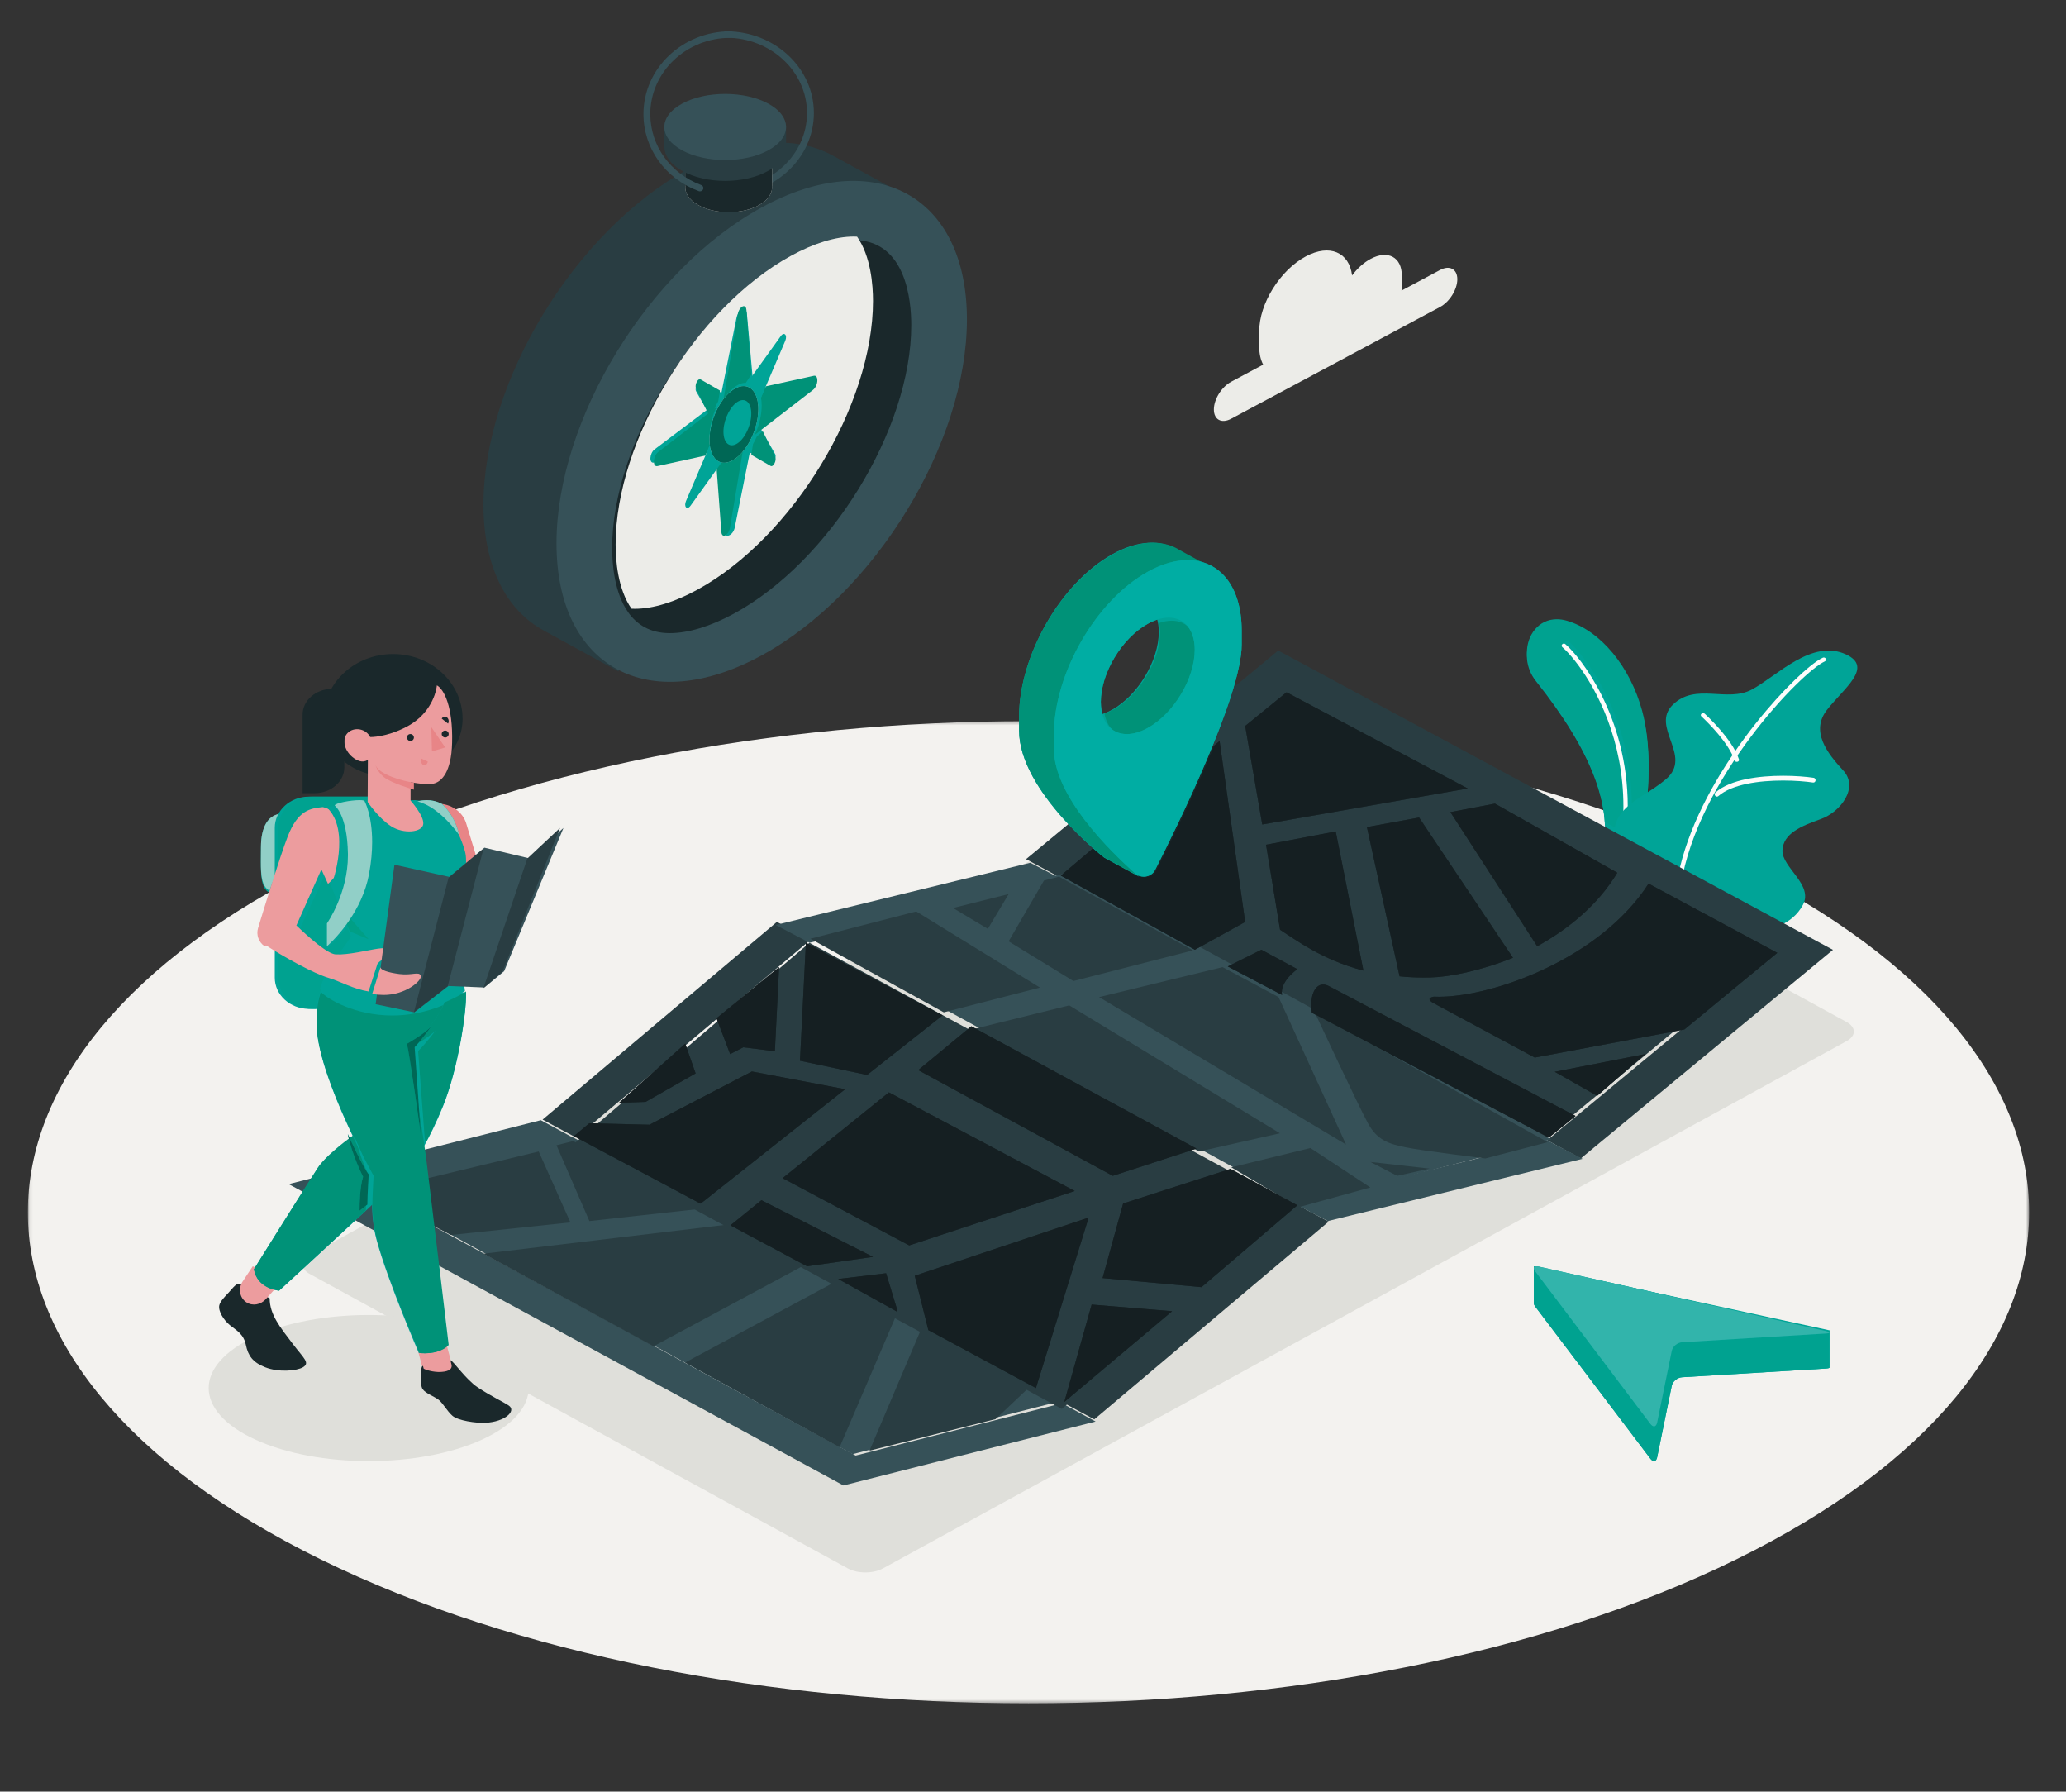 <?xml version="1.0" encoding="UTF-8"?>
<svg width="594px" height="515px" viewBox="0 0 594 515" version="1.1" xmlns="http://www.w3.org/2000/svg" xmlns:xlink="http://www.w3.org/1999/xlink">
    <rect x="0" y="0" width="594" height="515" fill="#333333" stroke="none"/>
    <title>mapa</title>
    <defs>
        <polygon id="path-1" points="0.076 0.297 575.402 0.297 575.402 282.624 0.076 282.624"></polygon>
    </defs>
    <g id="mapa" stroke="none" stroke-width="1" fill="none" fill-rule="evenodd">
        <g id="Map-dark" transform="translate(8, 9)">
            <g id="Group-3" transform="translate(0, 198)">
                <mask id="mask-2" fill="white">
                    <use xlink:href="#path-1"></use>
                </mask>
                <g id="Clip-2"></g>
                <path d="M84.266,241.278 C196.62,296.405 378.784,296.406 491.137,241.279 C603.49,186.15 603.49,96.771 491.137,41.644 C378.782,-13.485 196.619,-13.485 84.266,41.642 C-28.089,96.77 -28.089,186.15 84.266,241.278" id="Fill-1" fill="#F3F2EF" mask="url(#mask-2)"></path>
            </g>
            <path d="M235.791,441.863 L81.077,357.221 C78.308,355.705 78.308,353.249 81.077,351.732 L358.174,200.137 C360.946,198.621 365.439,198.621 368.208,200.137 L522.921,284.779 C525.693,286.295 525.693,288.754 522.921,290.268 L245.826,441.863 C243.055,443.379 238.562,443.379 235.791,441.863" id="Fill-4" fill="#DFDFDA"></path>
            <path d="M65.473,404.848 C83.437,413.051 112.562,413.051 130.526,404.848 C148.491,396.649 148.491,383.352 130.526,375.15 C112.562,366.95 83.437,366.95 65.473,375.15 C47.509,383.352 47.509,396.649 65.473,404.848" id="Fill-5" fill="#DFDFDA"></path>
            <path d="M461.621,242 C464.003,234.548 468.576,212.064 464.132,195.941 C460.714,183.538 452.271,173.266 442.544,170.438 C432.817,167.611 427.466,179.09 433.636,186.837 C449.389,206.613 456.074,223.171 452.539,237.143 L461.621,242" id="Fill-6" fill="#00A497"></path>
            <path d="M463.808,233 L460.655,231.263 C461,228.273 461.157,225.377 461.157,222.581 C461.157,209.52 457.715,198.65 453.728,190.584 C451.734,186.552 449.603,183.221 447.694,180.662 C445.783,178.104 444.103,176.325 442.966,175.368 C442.846,175.267 442.697,175.217 442.548,175.217 C442.372,175.217 442.198,175.287 442.072,175.423 C441.842,175.673 441.867,176.055 442.129,176.276 C443.151,177.133 444.798,178.865 446.662,181.363 C452.264,188.868 459.893,203.301 459.89,222.581 C459.89,225.168 459.753,227.844 459.456,230.602 L453.395,227.264 C452.658,215.309 445.892,201.68 433.636,186.076 C431.821,183.764 431.003,181.124 431,178.623 C430.995,173.524 434.379,169 439.609,169 C440.533,169 441.515,169.141 442.545,169.445 C452.271,172.313 460.715,182.73 464.133,195.31 C465.482,200.277 466,205.838 466,211.387 C466.001,219.177 464.98,226.942 463.808,233" id="Fill-7" fill="#00A290"></path>
            <path d="M441.212,177.047 C442.221,177.895 443.847,179.609 445.688,182.081 C451.219,189.508 458.752,203.79 458.749,222.87 C458.749,228.295 458.141,234.111 456.705,240.272 C456.63,240.593 456.842,240.914 457.179,240.986 C457.517,241.057 457.851,240.854 457.926,240.531 C459.382,234.284 460,228.38 460,222.87 C460,209.945 456.601,199.188 452.665,191.206 C450.696,187.216 448.592,183.92 446.707,181.388 C444.819,178.855 443.161,177.095 442.039,176.149 C441.78,175.931 441.385,175.955 441.156,176.203 C440.928,176.45 440.953,176.828 441.212,177.047" id="Fill-8" fill="#FDFCFB"></path>
            <path d="M495.713,259 C500.81,258.43 507.264,256.926 510.361,251.111 C513.458,245.295 504.304,240.365 504.477,235.473 C504.654,230.581 509.91,228.425 515.492,226.446 C521.076,224.466 526.569,217.449 521.938,212.464 C517.31,207.477 512.465,201.193 517.31,195.011 C522.153,188.829 530.658,182.845 522.81,179.139 C512.967,174.492 502.915,185.309 495.713,189.188 C488.511,193.066 479.546,187.142 472.963,193.57 C466.379,199.997 478.819,208.258 471.011,214.958 C463.199,221.656 452.491,223.039 457.121,237.697 L495.713,259" id="Fill-9" fill="#00A497"></path>
            <path d="M516.09,180.058 C515.139,180.486 513.908,181.325 512.398,182.542 C507.136,186.795 498.638,195.687 490.886,206.924 C483.141,218.157 476.152,231.724 474.007,245.319 C473.955,245.644 474.195,245.946 474.542,245.994 C474.89,246.041 475.213,245.817 475.264,245.492 C477.662,230.247 486.343,214.865 495.282,202.941 C499.751,196.978 504.283,191.877 508.112,188.086 C510.026,186.191 511.766,184.622 513.228,183.441 C514.687,182.26 515.885,181.464 516.639,181.13 C516.955,180.989 517.089,180.633 516.938,180.338 C516.786,180.042 516.408,179.917 516.091,180.058" id="Fill-10" fill="#FDFCFB"></path>
            <path d="M481.177,196.938 C481.178,196.939 481.295,197.044 481.509,197.247 C482.262,197.959 484.181,199.828 486.102,202.134 C488.023,204.437 489.939,207.186 490.699,209.586 C490.794,209.885 491.157,210.061 491.51,209.981 C491.863,209.9 492.072,209.594 491.977,209.297 C491.015,206.289 488.558,203.043 486.347,200.511 C484.133,197.983 482.157,196.189 482.147,196.179 C481.898,195.952 481.48,195.94 481.211,196.15 C480.944,196.36 480.928,196.712 481.177,196.938" id="Fill-11" fill="#FDFCFB"></path>
            <path d="M513.452,214.585 C511.295,214.263 508.146,214 504.662,214 C501.227,214 497.47,214.255 494.025,214.973 C490.581,215.693 487.441,216.863 485.235,218.782 C484.964,219.021 484.92,219.452 485.141,219.747 C485.362,220.04 485.762,220.085 486.033,219.848 C487.964,218.155 490.933,217.008 494.266,216.318 C497.597,215.623 501.287,215.37 504.662,215.37 C508.086,215.37 511.192,215.63 513.278,215.943 C513.625,215.995 513.946,215.733 513.994,215.358 C514.042,214.984 513.8,214.637 513.452,214.585" id="Fill-12" fill="#FDFCFB"></path>
            <polyline id="Fill-13" fill="#365158" points="296 393.993 237.126 409 98 333.007 156.874 318 296 393.993"></polyline>
            <polyline id="Fill-14" fill="#365158" points="307 399.622 234.502 418 75 331.378 147.498 313 157.172 318.249 97.856 333.281 238.024 409.405 297.339 394.373 307 399.622"></polyline>
            <polyline id="Fill-15" fill="#293D42" points="365 338.198 297.279 396 157 319.801 224.722 262 365 338.198"></polyline>
            <polyline id="Fill-16" fill="#293D42" points="374 342.167 306.62 399 297 393.834 364.379 337 374 342.167"></polyline>
            <polyline id="Fill-17" fill="#293D42" points="225 261.167 157.631 318 148 312.834 215.369 256 225 261.167"></polyline>
            <polyline id="Fill-18" fill="#293D42" points="501 264.456 436.463 318 297 242.543 361.533 189 501 264.456"></polyline>
            <polyline id="Fill-19" fill="#293D42" points="519 264.035 446.501 324 436.839 318.787 501.701 265.135 361.533 189.529 296.675 243.179 287 237.965 359.499 178 519 264.035"></polyline>
            <polyline id="Fill-20" fill="#365158" points="438 318.525 365.729 337 226 260.476 298.273 242 438 318.525"></polyline>
            <polyline id="Fill-21" fill="#365158" points="298 244.109 224.771 262 215 256.89 288.228 239 298 244.109"></polyline>
            <polyline id="Fill-22" fill="#365158" points="447 324.109 373.761 342 364 336.89 437.239 319 447 324.109"></polyline>
            <polyline id="Fill-23" fill="#1A282B" points="361.891 190 350 199.676 354.911 228 414 217.651 361.891 190"></polyline>
            <path d="M457,241.87 C451.355,251.231 442.803,258.138 433.964,263 L409,224.443 L421.813,222 L457,241.87" id="Fill-24" fill="#1A282B"></path>
            <path d="M427,266.314 C417.547,270.107 408.635,271.841 403.332,271.975 C400.177,272.055 397.201,271.942 394.393,271.649 L385,228.746 L400.007,226 L427,266.314" id="Fill-25" fill="#1A282B"></path>
            <path d="M384,270 C372.145,266.938 364.45,261.097 360.032,258.261 L356,233.822 L376.038,230 L384,270" id="Fill-26" fill="#1A282B"></path>
            <path d="M465.983,245 C451.731,267.156 419.496,278.197 404.244,277.494 C404.244,277.494 401.444,277.897 404.246,279.401 C407.045,280.907 433.26,295 433.26,295 L476.275,286.927 L503,264.899 L465.983,245" id="Fill-27" fill="#1A282B"></path>
            <polyline id="Fill-28" fill="#1A282B" points="465 294 439 299.087 451.195 306 465 294"></polyline>
            <polyline id="Fill-29" fill="#1A282B" points="350 256.016 335.54 264 297 242.693 342.646 204 350 256.016"></polyline>
            <path d="M445,311.795 L437.319,318 L369.182,282.135 C368.32,276.552 370.62,272.642 374.047,274.443 C377.473,276.256 445,311.795 445,311.795" id="Fill-30" fill="#1A282B"></path>
            <path d="M360.604,277 L345,268.807 L354.647,264 C357.886,265.704 365,269.595 365,269.595 C365,269.595 359.91,273.077 360.604,277" id="Fill-31" fill="#1A282B"></path>
            <polyline id="Fill-32" fill="#293D42" points="291 274.882 263.353 282 225 260.839 255.432 253 291 274.882"></polyline>
            <polyline id="Fill-33" fill="#293D42" points="282 248 276.016 258 266 252.007 282 248"></polyline>
            <polyline id="Fill-34" fill="#293D42" points="335 264.181 300.614 273 282 261.597 282 261.585 292.161 244.107 296.477 243 335 264.181"></polyline>
            <path d="M437,319.327 L419.057,324 L419.047,324 C418.411,323.92 400.95,321.794 396.072,320.794 C391.112,319.783 387.955,318.668 385.363,313.995 C382.759,309.321 370,282 370,282 L437,319.327" id="Fill-35" fill="#293D42"></path>
            <polyline id="Fill-36" fill="#293D42" points="379 320 308 277.622 343.501 269 359.602 277.622 379 320"></polyline>
            <polyline id="Fill-37" fill="#293D42" points="360 316.765 336.728 322 272 286.786 272.024 286.764 299.418 280 360 316.765"></polyline>
            <polyline id="Fill-38" fill="#293D42" points="386 332.338 365.426 338 346 326.554 368.761 321 386 332.338"></polyline>
            <polyline id="Fill-39" fill="#293D42" points="403 326.914 386 325 393.704 329 403 326.914"></polyline>
            <polyline id="Fill-40" fill="#1A282B" points="365 337.462 337.449 361 309 358.39 314.912 336.951 345.762 327 365 337.462"></polyline>
            <polyline id="Fill-41" fill="#1A282B" points="235 304.098 193.429 337 157 317.587 161.427 313.888 178.729 314.307 208.177 299 235 304.098"></polyline>
            <polyline id="Fill-42" fill="#1A282B" points="336 321.165 311.939 329 256 298.606 271.258 286 336 321.165"></polyline>
            <polyline id="Fill-43" fill="#1A282B" points="263 282.875 241.303 300 222 295.917 223.706 262 263 282.875"></polyline>
            <polyline id="Fill-44" fill="#1A282B" points="216 269 214.785 293.191 205.707 292.044 201.921 294 198 283.689 216 269"></polyline>
            <polyline id="Fill-45" fill="#1A282B" points="192 299.556 177.604 307.741 170 308 189.012 291 192 299.556"></polyline>
            <polyline id="Fill-46" fill="#1A282B" points="301 333.352 253.417 349 217 329.672 247.572 305 301 333.352"></polyline>
            <polyline id="Fill-47" fill="#1A282B" points="305 341 289.842 390 258.908 373.345 258.908 373.334 255 357.722 305 341"></polyline>
            <polyline id="Fill-48" fill="#1A282B" points="329 367.913 298 394 305.86 366 329 367.913"></polyline>
            <polyline id="Fill-49" fill="#1A282B" points="250 367.647 249.846 368 233 358.645 246.767 357 250 367.647"></polyline>
            <polyline id="Fill-50" fill="#1A282B" points="243 352.294 224.048 355 224.035 355 202 343.239 210.912 336 243 352.294"></polyline>
            <polyline id="Fill-51" fill="#151F22" points="354.911 228 350 199.676 361.891 190 414 217.651 413.994 217.652 354.911 228"></polyline>
            <path d="M433.964,263 L409,224.443 L421.813,222 L457,241.87 C451.355,251.231 442.803,258.138 433.964,263" id="Fill-52" fill="#151F22"></path>
            <path d="M401.398,272 C398.953,272 396.62,271.882 394.393,271.65 L385,228.746 L400.007,226 L427,266.314 C417.547,270.107 408.635,271.841 403.332,271.976 C402.679,271.993 402.035,272 401.398,272" id="Fill-53" fill="#151F22"></path>
            <path d="M384,270 C372.145,266.938 364.45,261.097 360.032,258.261 L356,233.822 L376.038,230 L384,270" id="Fill-54" fill="#151F22"></path>
            <path d="M433.261,295 C433.261,295 407.045,280.907 404.246,279.401 C403.311,278.898 402.999,278.519 403,278.236 C403.003,277.673 404.245,277.494 404.245,277.494 C404.702,277.515 405.173,277.526 405.659,277.526 C421.411,277.525 452.159,266.492 465.983,245 L503,264.899 L476.276,286.927 L476.273,286.927 L433.261,295" id="Fill-55" fill="#151F22"></path>
            <polyline id="Fill-56" fill="#151F22" points="451.195 306 451.194 305.999 439 299.087 465 294 451.195 306"></polyline>
            <path d="M335.54,264 L297,242.693 L306.273,234.833 C307.99,236.322 309.074,237.162 309.074,237.162 L319.165,242.627 C319.772,242.999 320.457,243.178 321.135,243.178 C322.469,243.178 323.779,242.485 324.43,241.209 C327.981,234.251 335.293,219.539 341.11,205.302 L342.646,204 L350,256.016 L335.543,263.999 L335.54,264" id="Fill-57" fill="#151F22"></path>
            <path d="M437.319,318 L437.319,318 L369.182,282.135 C369.059,281.336 369,280.573 369,279.853 C369.001,276.392 370.367,274 372.428,274 C372.93,274 373.472,274.141 374.047,274.444 C377.473,276.257 445,311.795 445,311.795 L437.319,318" id="Fill-58" fill="#151F22"></path>
            <path d="M360.604,277 L345,268.807 L354.647,264 C357.886,265.704 365,269.595 365,269.595 C365,269.595 360.545,272.642 360.54,276.248 C360.539,276.496 360.56,276.747 360.604,277" id="Fill-59" fill="#151F22"></path>
            <polyline id="Fill-60" fill="#151F22" points="337.449 361 309 358.39 314.912 336.951 345.762 327 365 337.462 337.449 361"></polyline>
            <polyline id="Fill-61" fill="#151F22" points="193.429 337 157 317.587 161.427 313.888 178.729 314.307 208.177 299 235 304.098 193.432 336.998 193.429 337"></polyline>
            <polyline id="Fill-62" fill="#151F22" points="311.939 329 256 298.606 271.258 286 336 321.165 311.939 329"></polyline>
            <polyline id="Fill-63" fill="#151F22" points="241.303 300 222 295.917 223.706 262 263 282.875 241.303 300"></polyline>
            <polyline id="Fill-64" fill="#151F22" points="201.921 294 198.001 283.69 198 283.689 216 269 214.785 293.191 205.707 292.044 201.921 294"></polyline>
            <polyline id="Fill-65" fill="#151F22" points="170 308 189.012 291 192 299.556 177.604 307.741 170 308"></polyline>
            <polyline id="Fill-66" fill="#151F22" points="253.417 349 217 329.672 247.572 305 301 333.352 253.417 349"></polyline>
            <polyline id="Fill-67" fill="#151F22" points="289.842 390 258.908 373.345 258.908 373.334 255 357.722 305 341 289.844 389.996 289.842 390"></polyline>
            <polyline id="Fill-68" fill="#151F22" points="298 394 305.86 366 329 367.913 298 394"></polyline>
            <polyline id="Fill-69" fill="#151F22" points="249.846 368 233 358.645 246.767 357 250 367.647 249.846 368"></polyline>
            <polyline id="Fill-70" fill="#151F22" points="224.048 355 224.035 355 202 343.239 210.912 336 243 352.294 224.049 354.999 224.048 355"></polyline>
            <polyline id="Fill-71" fill="#293D42" points="156 342.386 121.68 346 121.667 346 98 333.774 146.887 322 156 342.386"></polyline>
            <polyline id="Fill-72" fill="#293D42" points="193 338.523 161.459 342 152 320.208 156.812 319 193 338.523"></polyline>
            <polyline id="Fill-73" fill="#293D42" points="223 354.819 179.889 378 179.877 378 131 351.38 201.291 343 223 354.819"></polyline>
            <polyline id="Fill-74" fill="#293D42" points="288 389.695 278.229 398.936 242 408 256.863 373 288 389.695"></polyline>
            <polyline id="Fill-75" fill="#293D42" points="250 368.327 233.401 407 189 382.655 232.983 359 250 368.327"></polyline>
            <path d="M311.776,195 C304.382,199.114 298.388,195.78 298.387,187.556 C302.368,186.952 312.375,170.495 311.776,165.217 C319.169,161.105 325.162,164.439 325.162,172.663 C325.162,180.888 319.169,190.89 311.776,195 M341,154.8 L330.828,149.172 L330.827,149.175 C325.971,146.045 319.23,146.178 311.776,150.325 C296.988,158.55 285,179.432 285,196.967 L285,200.958 C285,218.493 309.472,237.548 309.472,237.548 L319.479,243 C319.479,243 313.468,236.398 314.153,235.043 C320.707,222.085 338.55,185.489 338.55,171.174 L338.55,167.183 C338.55,163.983 338.147,161.121 337.404,158.621 L338.551,159.26 L341,154.8" id="Fill-76" fill="#00A497"></path>
            <path d="M319.727,243 L309.704,237.587 C309.704,237.587 285,218.525 285,200.982 L285,196.989 C285,179.446 297.101,158.556 312.029,150.327 C316.125,148.069 320.007,147 323.485,147 C326.398,147 329.027,147.749 331.261,149.176 L331.262,149.174 L341,154.514 C339.014,153.49 336.761,152.958 334.305,152.958 C330.824,152.958 326.94,154.027 322.84,156.286 C312.148,162.18 302.907,174.569 298.522,187.573 C298.52,187.573 298.517,187.573 298.513,187.574 C298.513,187.581 298.513,187.589 298.513,187.597 C296.782,192.74 295.811,197.978 295.811,202.948 L295.811,206.942 C295.811,220.451 311.839,236.123 319.209,242.618 C319.373,242.763 319.547,242.889 319.727,243 M316.805,202.744 C313.079,202.744 310.335,200.362 309.552,196.138 C310.355,195.859 311.183,195.488 312.029,195.022 C319.493,190.909 325.543,180.903 325.543,172.674 C325.543,171.742 325.466,170.873 325.317,170.069 C326.572,169.634 327.768,169.423 328.875,169.423 C333.31,169.423 336.354,172.797 336.354,178.634 C336.354,186.862 330.304,196.868 322.84,200.982 C320.672,202.177 318.621,202.744 316.805,202.744" id="Fill-77" fill="#009278"></path>
            <path d="M322.001,200.242 C314.545,204.374 308.5,201.024 308.5,192.759 C308.5,184.493 314.544,174.443 322.001,170.31 C329.456,166.177 335.5,169.527 335.5,177.793 C335.5,186.058 329.456,196.11 322.001,200.242 M349,172.285 C349,154.663 336.913,147.079 322.001,155.343 C307.088,163.609 295,184.596 295,202.218 L295,206.229 C295,219.799 311.011,235.543 318.374,242.067 C320.169,243.658 323.043,243.148 324.115,241.041 C330.476,228.544 349.001,190.894 349,176.296 L349,172.285" id="Fill-78" fill="#00A497"></path>
            <path d="M320.845,243 C319.972,243 319.087,242.7 318.374,242.067 C311.011,235.544 295,219.8 295,206.229 L295,202.218 C295,184.596 307.088,163.609 322.001,155.343 C326.096,153.074 329.976,152 333.453,152 C342.638,152 349,159.502 349,172.285 L349,176.296 C349.001,190.894 330.476,228.544 324.115,241.041 C323.469,242.31 322.169,243 320.845,243 M308.5,192.759 L308.5,192.759 C308.5,198.623 311.542,202.012 315.972,202.012 C317.786,202.012 319.835,201.443 322.001,200.242 C329.456,196.11 335.5,186.058 335.5,177.793 C335.5,171.93 332.459,168.54 328.029,168.54 C326.923,168.54 325.728,168.752 324.475,169.189 C323.672,169.469 322.845,169.842 322.001,170.31 C314.544,174.443 308.5,184.493 308.5,192.759" id="Fill-79" fill="#00ADA3"></path>
            <path d="M517.999,384.129 L518,384.129 L518,373.406 L433,355 L433,365.707 L433.01,365.718 C433.022,365.956 433.141,366.249 433.403,366.596 L466.502,410.299 C467.316,411.372 468.188,411.193 468.453,409.898 L472.644,389.392 C472.908,388.098 474.255,386.98 475.653,386.896 L516.933,384.402 C517.636,384.359 517.991,384.259 517.999,384.129" id="Fill-80" fill="#00A497"></path>
            <path d="M467.55,411 C467.227,411 466.86,410.771 466.502,410.299 L433.403,366.574 C433.141,366.227 433.022,365.934 433.01,365.696 L433,365.685 L433,355 C433.023,355.23 433.155,355.517 433.403,355.844 L466.502,399.571 C466.86,400.042 467.227,400.272 467.552,400.272 C467.965,400.272 468.305,399.897 468.453,399.171 L472.644,378.654 C472.908,377.358 474.255,376.24 475.653,376.154 L516.934,373.66 C517.631,373.618 517.987,373.517 518,373.391 L518,384.115 L517.999,384.115 C517.991,384.246 517.636,384.346 516.933,384.389 L475.653,386.884 C474.255,386.969 472.908,388.086 472.644,389.381 L468.453,409.898 C468.305,410.625 467.965,411 467.55,411" id="Fill-81" fill="#00A290"></path>
            <path d="M468.455,399.896 L472.645,379.333 C472.91,378.035 474.256,376.914 475.654,376.828 L516.934,374.328 C518.331,374.243 518.358,373.927 516.997,373.621 L434.401,355.078 C433.038,354.771 432.594,355.397 433.406,356.472 L466.504,400.297 C467.318,401.373 468.19,401.194 468.455,399.896" id="Fill-82" fill="#00A497"></path>
            <path d="M467.554,401 C467.229,401 466.862,400.77 466.504,400.297 L433.407,356.472 C433.131,356.107 433,355.795 433,355.552 C433.001,355.202 433.275,355 433.782,355 C433.96,355 434.167,355.025 434.402,355.078 L516.997,373.621 C517.668,373.771 518.001,373.924 518,374.051 C518,374.182 517.643,374.285 516.934,374.328 L475.655,376.828 C474.257,376.914 472.91,378.035 472.646,379.333 L468.455,399.896 C468.307,400.624 467.967,401 467.554,401" id="Fill-83" fill="#32B4AB"></path>
            <path d="M253,47.511 L231.453,35.727 L231.374,35.682 L231.214,35.595 L231.212,35.602 C220.583,29.899 205.964,30.777 189.822,39.606 C157.335,57.374 131,100.585 131,136.12 C131,153.779 137.507,166.211 148.035,172.079 L148.03,172.085 L148.191,172.173 L148.269,172.215 L169.817,184 L173.557,174.676 C178.724,173.474 184.177,171.38 189.823,168.292 C222.308,150.525 248.644,107.314 248.643,71.777 C248.643,65.653 247.845,60.174 246.384,55.363 L253,47.511" id="Fill-84" fill="#293D42"></path>
            <path d="M200.823,47 C197.65,47 194.556,46.457 191.628,45.383 C191.119,45.196 190.87,44.661 191.068,44.186 C191.269,43.71 191.842,43.478 192.352,43.664 C195.048,44.653 197.898,45.154 200.823,45.154 C213.615,45.154 224.023,35.44 224.023,23.5 C224.023,11.56 213.615,1.846 200.823,1.846 C200.277,1.846 199.835,1.433 199.835,0.923 C199.835,0.413 200.277,0 200.823,0 C214.706,0 226,10.542 226,23.5 C226,36.458 214.706,47 200.823,47" id="Fill-85" fill="#365158"></path>
            <path d="M211.001,179.384 C243.584,161.605 270,118.366 270,82.808 C270,47.249 243.584,32.836 210.999,50.616 C178.414,68.395 152,111.634 152,147.192 C152,182.751 178.416,197.164 211.001,179.384" id="Fill-86" fill="#365158"></path>
            <path d="M254,84.446 C254,114.441 230.597,152.452 202.899,167.453 C196.196,171.077 189.859,173 184.558,173 C178.848,173 175.091,170.511 172.62,167.028 C168.615,161.37 168,153.099 168,148.554 C167.989,118.561 191.391,80.55 219.09,65.548 C225.794,61.923 232.141,60 237.43,60 C237.764,60 238.089,60.01 238.402,60.031 C252.456,60.75 254,77.259 254,84.446" id="Fill-87" fill="#1A282B"></path>
            <path d="M243,77.505 C243,107.482 219.923,145.472 192.61,160.456 C185.999,164.088 179.74,166 174.524,166 C174.195,166 173.875,165.99 173.556,165.97 C169.606,160.314 169,152.048 169,147.505 C168.989,117.529 192.066,79.539 219.38,64.545 C225.991,60.922 232.25,59 237.465,59 C237.795,59 238.115,59.01 238.424,59.031 C242.394,64.686 243,72.962 243,77.505" id="Fill-88" fill="#ECECE8"></path>
            <path d="M204,106.126 L193.567,101.054 C192.745,100.656 191.613,102.55 192.13,103.459 L198.697,115 L204,106.126" id="Fill-89" fill="#00A497"></path>
            <path d="M203,118.875 L213.433,123.945 C214.255,124.345 215.387,122.449 214.869,121.541 L208.303,110 L203,118.875" id="Fill-90" fill="#00A497"></path>
            <path d="M209,106.193 L206.728,81.053 C206.55,79.073 204.201,80.099 203.748,82.355 L198,111 L209,106.193" id="Fill-91" fill="#00A497"></path>
            <path d="M198,118.808 L200.272,143.948 C200.45,145.926 202.8,144.9 203.252,142.645 L209,114 L198,118.808" id="Fill-92" fill="#00A497"></path>
            <path d="M199,106 L180.207,120.165 C178.727,121.28 178.554,124.285 179.987,123.978 L198.187,120.077 L199,106" id="Fill-93" fill="#00A497"></path>
            <path d="M205,118 L223.793,103.836 C225.272,102.72 225.446,99.716 224.013,100.022 L205.814,103.923 L205,118" id="Fill-94" fill="#00A497"></path>
            <path d="M199.495,145 C199.079,145 198.748,144.68 198.687,143.953 L197.151,125.494 L198.687,143.953 C198.748,144.68 199.079,145 199.495,145 C200.203,145 201.156,144.071 201.416,142.657 L205.355,121.339 L205.356,121.339 L201.416,142.657 C201.156,144.071 200.203,145 199.495,145 M180,121.006 L194.665,110.263 L180,121.006 M198.417,103.614 L192.126,100.45 L198.417,103.613 L202.356,82.295 L198.417,103.614 M210.324,102.971 L210.324,102.971 L224,100.122 L210.324,102.971 M206.621,99.44 L205.085,81 L206.621,99.44" id="Fill-95" fill="#9D9D9A"></path>
            <path d="M195.67,110 L195.67,110 L192.118,102.626 C192.036,102.456 192,102.254 192,102.037 C192.001,101.135 192.633,100 193.203,100 C193.275,100 193.347,100.018 193.417,100.058 L199,103.264 L198.499,106.36 C198.092,107.052 197.717,107.794 197.381,108.569 L195.67,110" id="Fill-96" fill="#009278"></path>
            <path d="M213.798,125 C213.725,125 213.653,124.982 213.583,124.942 L208.001,121.736 L208,121.737 L208.502,118.64 C208.909,117.948 209.284,117.206 209.619,116.431 L211.33,115 L214.882,122.374 C214.964,122.544 215,122.746 215,122.963 C215,123.863 214.367,125 213.798,125" id="Fill-97" fill="#009278"></path>
            <path d="M200,106 L204.109,81.367 C204.348,79.938 205.215,79 205.862,79 C206.241,79 206.543,79.322 206.599,80.058 L208,98.693 L206.429,101.038 C206.394,101.036 206.359,101.035 206.323,101.035 C205.676,101.035 204.973,101.222 204.231,101.611 C202.676,102.428 201.202,104.013 200,106" id="Fill-98" fill="#009278"></path>
            <path d="M200.138,145 C199.759,145 199.456,144.677 199.401,143.942 L198,125.288 L199.558,122.962 C199.597,122.963 199.636,122.965 199.677,122.965 C200.324,122.965 201.027,122.779 201.768,122.389 C203.323,121.573 204.797,119.988 206,118 L201.891,142.632 C201.653,144.061 200.784,145 200.138,145" id="Fill-99" fill="#009278"></path>
            <path d="M180.824,125 C180.267,125 180,124.43 180,123.693 C180,122.754 180.436,121.547 181.257,120.914 L198,108 C196.903,110.338 196.177,112.967 196.034,115.503 C196.016,115.809 196.007,116.109 196.007,116.4 C196.007,117.211 196.074,117.963 196.199,118.649 L194.813,121.953 L181.028,124.977 C180.956,124.992 180.888,125 180.824,125" id="Fill-100" fill="#009278"></path>
            <path d="M209,116 C210.097,113.662 210.823,111.033 210.967,108.497 C210.984,108.191 210.993,107.892 210.993,107.602 C210.993,106.782 210.925,106.022 210.797,105.331 L212.173,102.05 L225.973,99.023 C226.044,99.008 226.112,99 226.176,99 C226.733,99 227,99.571 227,100.307 C227,101.246 226.564,102.453 225.743,103.087 L209,116" id="Fill-101" fill="#009278"></path>
            <path d="M208.788,110 L217.765,88.981 C218.472,87.326 217.45,86.258 216.469,87.625 L204,104.994 L208.788,110" id="Fill-102" fill="#00A497"></path>
            <path d="M198.212,114 L189.235,135.02 C188.528,136.674 189.55,137.742 190.532,136.375 L203,119.005 L198.212,114" id="Fill-103" fill="#00A497"></path>
            <path d="M196.025,116.528 C196.345,110.775 199.729,104.533 203.581,102.584 C207.434,100.636 210.296,103.72 209.975,109.472 C209.654,115.225 206.271,121.468 202.418,123.416 C198.566,125.364 195.703,122.28 196.025,116.528" id="Fill-104" fill="#ECECE8"></path>
            <path d="M196.025,116.528 C196.345,110.775 199.729,104.533 203.581,102.584 C207.434,100.636 210.296,103.72 209.975,109.472 C209.654,115.225 206.271,121.468 202.418,123.416 C198.566,125.364 195.703,122.28 196.025,116.528" id="Fill-105" fill="#00A497"></path>
            <path d="M200.21,124 C200.168,124 200.126,123.999 200.085,123.998 C198.125,123.93 196.675,122.292 196.183,119.566 C196.063,118.903 196,118.177 196,117.393 C196,117.112 196.009,116.823 196.026,116.527 C196.346,110.775 199.73,104.533 203.582,102.585 C204.364,102.189 205.107,102 205.79,102 C208.294,102 210,104.528 210,108.608 C210,108.889 209.991,109.177 209.976,109.473 C209.654,115.225 206.271,121.468 202.418,123.415 C201.636,123.812 200.893,124 200.21,124" id="Fill-106" fill="#006755"></path>
            <path d="M200.014,114.585 C200.198,111.186 202.131,107.497 204.332,106.345 C206.533,105.194 208.17,107.016 207.986,110.415 C207.802,113.815 205.869,117.503 203.667,118.655 C201.466,119.806 199.83,117.984 200.014,114.585" id="Fill-107" fill="#00A497"></path>
            <path d="M214,35.89 L207.539,35.89 C203.79,34.703 199.21,34.703 195.461,35.89 L189,35.89 L189,44.412 L189.036,44.412 C188.828,46.385 190.028,48.397 192.661,49.904 C197.543,52.698 205.458,52.698 210.339,49.905 C212.973,48.398 214.173,46.385 213.964,44.412 L214,44.412 L214,35.89" id="Fill-108" fill="#DFDFDA"></path>
            <path d="M214,35.89 L207.539,35.89 C203.79,34.703 199.21,34.703 195.461,35.89 L189,35.89 L189,44.412 L189.036,44.412 C188.828,46.385 190.028,48.397 192.661,49.904 C197.543,52.698 205.458,52.698 210.339,49.905 C212.973,48.398 214.173,46.385 213.964,44.412 L214,44.412 L214,35.89" id="Fill-109" fill="#1A282B"></path>
            <path d="M192.662,30.903 C187.779,33.442 187.779,37.558 192.662,40.096 C197.543,42.635 205.457,42.635 210.339,40.097 C215.22,37.559 215.22,33.442 210.339,30.904 C205.457,28.365 197.543,28.365 192.662,30.903" id="Fill-110" fill="#ECECE8"></path>
            <path d="M218,27.229 L208.955,27.229 C203.706,25.59 197.293,25.59 192.044,27.229 L183,27.229 L183,32.521 L183.05,32.521 C182.759,35.244 184.438,38.024 188.124,40.106 C194.96,43.965 206.041,43.965 212.874,40.107 C216.563,38.024 218.241,35.245 217.95,32.521 L218,32.521 L218,27.229" id="Fill-111" fill="#293D42"></path>
            <path d="M188.126,20.783 C181.291,24.492 181.291,30.508 188.126,34.217 C194.959,37.928 206.041,37.928 212.874,34.217 C219.709,30.508 219.709,24.493 212.874,20.783 C206.041,17.072 194.959,17.072 188.126,20.783" id="Fill-112" fill="#365158"></path>
            <path d="M193.239,46 C193.119,46 192.998,45.981 192.88,45.936 C183.233,42.335 177,33.641 177,23.786 C177,10.67 188.222,0 202.017,0 C202.561,0 203,0.418 203,0.935 C203,1.45 202.561,1.868 202.017,1.868 C189.307,1.868 178.965,11.701 178.965,23.786 C178.965,32.867 184.709,40.878 193.599,44.196 C194.103,44.384 194.353,44.926 194.154,45.408 C194.001,45.775 193.631,46 193.239,46" id="Fill-113" fill="#365158"></path>
            <path d="M73,225 C69.854,225 67.027,227.535 67.027,234.837 C67.027,242.14 66.384,248 71.388,248 L73,225" id="Fill-114" fill="#00A497"></path>
            <path d="M69.475,247 C67.273,245.86 67,242.745 67,238.722 C67,237.405 67.028,235.991 67.028,234.518 C67.028,228.369 69.246,225.654 72,225 C71.805,225.661 71.702,226.353 71.702,227.064 L71.702,241.025 C70.954,242.998 70.196,245.036 69.475,247" id="Fill-115" fill="#91CFC7"></path>
            <path d="M80.791,281 L101.209,281 C106.616,281 111,276.98 111,272.022 L111,228.978 C111,224.02 106.616,220 101.209,220 L80.791,220 C75.383,220 71,224.02 71,228.978 L71,272.022 C71,276.98 75.383,281 80.791,281" id="Fill-116" fill="#00A497"></path>
            <path d="M82.91,281 L81.672,281 C76.33,281 72,276.98 72,272.022 L72,261.939 L78.108,258.23 C81.037,251.889 85.545,242.221 85.545,242.221 L87.479,246.282 L87.479,246.283 L89.373,251.145 C87.746,254.908 86.026,257.226 86.026,257.226 L86.026,263.623 C86.026,263.623 88.825,261.357 91.813,257.438 L93.312,261.264 C90.282,265.743 87.542,269 85.598,272.718 L85.505,272.722 C85.153,273.514 84.702,274.507 84.26,275.717 C84.146,276.027 84.037,276.343 83.933,276.664 C83.528,277.908 83.156,279.349 82.91,281 M72,243.293 L72,228.978 C72,224.02 76.33,220 81.672,220 L99,220 L98.985,222.882 L98.985,222.883 L97.77,222.915 C97.77,222.915 97.539,222.943 97.139,222.991 C97.1,222.752 96.498,222.653 95.624,222.653 C93.106,222.653 88.336,223.475 88.33,224.165 C88.329,224.172 88.33,224.181 88.332,224.189 C87.174,224.382 86.275,224.564 85.93,224.709 C82.293,225.083 78.681,225.501 75.656,233.034 C74.692,235.438 73.363,239.234 72,243.293" id="Fill-117" fill="#00A290"></path>
            <path d="M114,222 L117.764,222 C121.626,222 125.013,224.316 126.028,227.655 L131,244 L114,244 L114,222" id="Fill-118" fill="#E88587"></path>
            <path d="M77.102,257.283 C79.978,250.798 84.403,240.91 84.403,240.91 L86.302,245.065 C86.302,245.065 91.624,240.566 91.963,234.911 C92.602,224.27 84.782,223 84.782,223 C81.212,223.383 77.666,223.81 74.696,231.515 C72.429,237.397 68.115,251.452 66.2,257.775 C65.609,259.728 66.356,261.814 68.066,263 L77.102,257.283" id="Fill-119" fill="#EC9C9E"></path>
            <path d="M107.413,214 L102.585,214 C92.873,214 85,206.667 85,197.624 C85,187.339 93.953,179 105,179 C116.045,179 125,187.339 125,197.624 C125,206.667 117.127,214 107.413,214" id="Fill-120" fill="#1A282B"></path>
            <path d="M61.502,360.163 C60.006,359.455 59.054,361.201 57.698,362.601 C56.746,363.585 55.262,365.14 55.042,366.258 C54.717,367.916 56.342,370.524 58.142,371.962 C59.942,373.401 62.031,374.43 62.686,377.582 C63.339,380.735 64.672,382.609 68.229,384.018 C72.125,385.563 77.344,385.068 79.115,384.018 C81.212,382.774 79.297,381.408 76.358,377.542 C72.523,372.5 69.536,368.897 69.536,364.192 L61.502,360.163" id="Fill-121" fill="#1A282B"></path>
            <path d="M64.667,355 L61.737,359.405 C60.468,361.315 60.864,363.978 62.726,365.276 L62.818,365.338 C64.6,366.524 66.991,366.05 68.427,364.443 L73,359.323 L64.667,355" id="Fill-122" fill="#EC9C9E"></path>
            <path d="M125.989,276.425 C126.188,281.952 123.682,298.391 119.384,308.971 C115.36,318.875 111.72,324.172 110.439,326.229 C109.157,328.285 72.257,362 72.257,362 C72.257,362 65.996,361.569 65,355.869 C65,355.869 80.12,331.749 83.393,326.802 C86.666,321.856 98.264,314.27 98.264,314.27 L97.208,271 L125.989,276.425" id="Fill-123" fill="#00A497"></path>
            <path d="M72.257,362 C72.257,362 72.2,361.995 72.095,361.983 C71.117,361.87 66.01,361.036 65.03,356 C65.019,355.948 65.01,355.893 65,355.839 C65,355.839 80.12,331.599 83.393,326.627 C85.324,323.695 90.149,319.842 93.783,317.173 C93.942,317.502 94.1,317.828 94.255,318.148 C95.477,323.737 98.147,329.251 98.147,329.251 C97.275,332.304 97.205,337.023 97.205,338.456 C97.205,338.723 97.208,338.875 97.208,338.883 C96.24,339.79 95.252,340.714 94.252,341.647 C91.61,344.113 88.891,346.639 86.307,349.034 C84.077,351.102 81.946,353.071 80.048,354.823 C75.476,359.044 72.257,362 72.257,362 M99.65,328.575 C98.929,327.646 97.731,325.251 96.626,322.891 C98.417,326.382 99.65,328.575 99.65,328.575 M114.329,319.523 C114.25,318.977 114.168,318.422 114.085,317.861 L112.214,293.131 C114.858,290.491 117.267,287.176 117.267,287.176 C115.229,289.359 109.879,292.164 109.879,292.164 C109.879,292.164 112.473,289.936 116.571,284.596 C118.03,282.695 119.078,280.846 119.826,279.137 C121.847,278.301 123.903,277.266 125.989,276 C125.996,276.206 126,276.427 126,276.663 C126,282.774 123.523,298.471 119.384,308.707 C117.558,313.222 115.812,316.786 114.329,319.523 M113.641,314.922 C111.978,304.069 109.879,292.164 109.879,292.164 C110.565,294.831 112.706,308.754 113.641,314.922" id="Fill-124" fill="#009278"></path>
            <polyline id="Fill-125" fill="#EC9C9E" points="114.736 389 123 387.379 120.264 377 112 378.62 114.736 389"></polyline>
            <path d="M118.545,271 L85.824,272.217 C84.705,274.793 82.548,279.489 83.084,286.912 C84.175,302.036 99.303,329.084 99.303,329.084 C99.121,331.138 98.204,339.769 100.271,347.42 C103.531,359.491 112.415,379.918 112.415,379.918 C112.415,379.918 117.981,380.671 120.745,377.619 C120.745,377.619 115.826,336.146 114.5,325.519 C113.066,314.021 109.383,293.024 109.383,293.024 C109.383,293.024 111.94,290.818 115.978,285.529 C121.855,277.834 120.95,271 120.95,271 L118.545,271" id="Fill-126" fill="#00A497"></path>
            <path d="M114.145,380 C113.225,380 112.614,379.917 112.614,379.917 C112.614,379.917 103.67,359.45 100.388,347.355 C99.491,344.05 99.152,340.565 99.072,337.502 L99.073,337.502 C99.069,337.406 99.067,337.284 99.067,337.139 C99.067,335.147 99.414,328.983 99.414,328.983 C99.414,328.983 98.191,326.807 96.414,323.343 C95.065,320.458 93.858,317.625 93.858,317.625 C93.92,317.961 93.989,318.299 94.062,318.636 C89.559,309.371 83.748,295.873 83.086,286.727 C83.026,285.929 83,285.162 83,284.424 C83,280.927 83.6,278.122 84.302,275.932 C84.284,275.992 84.265,276.052 84.246,276.112 C86.145,278.187 94.04,282.906 104.777,282.907 C109.246,282.907 114.206,282.091 119.431,279.925 C118.688,281.622 117.649,283.456 116.202,285.342 C112.136,290.641 109.562,292.852 109.562,292.852 C109.562,292.852 111.645,304.666 113.295,315.436 C113.566,317.227 113.735,318.36 113.735,318.36 L113.735,318.351 C114.113,320.898 114.45,323.312 114.713,325.411 C116.048,336.059 121,377.614 121,377.614 C119.136,379.662 116.009,380 114.145,380 M84.623,274.988 C85.056,273.782 85.499,272.793 85.844,272.004 L85.935,272 C85.444,272.956 85.003,273.942 84.623,274.988" id="Fill-127" fill="#009278"></path>
            <path d="M121.752,383.026 L121.496,382 C122.325,382.142 125.861,387.496 129.37,389.822 C133.213,392.368 136.549,393.874 138.266,395.022 C140.562,396.558 137.237,399.703 131.583,399.984 C128.778,400.123 123.67,399.345 122.094,397.983 C120.521,396.621 119.381,394.368 118.133,393.388 C116.886,392.41 114.36,391.553 113.504,390.299 C113.034,389.609 112.962,387.902 113.015,386.436 C113.063,385.091 113.111,383.611 113.617,383.632 C113.657,383.786 113.812,384.416 113.812,384.416 C114.528,384.875 116.775,385.456 118.604,385.379 C119.934,385.322 122.41,385.04 121.752,383.026" id="Fill-128" fill="#1A282B"></path>
            <path d="M112.986,317 C112.986,317 109.84,294.52 109,291.037 C109,291.037 114.07,288.205 116,286 C116,286 113.718,289.348 111.213,292.015 L112.986,317" id="Fill-129" fill="#00A497"></path>
            <path d="M112.986,317 C112.986,317 109.84,294.52 109,291.037 C109,291.037 114.07,288.205 116,286 C116,286 113.718,289.348 111.213,292.015 L112.986,317" id="Fill-130" fill="#006755"></path>
            <path d="M92,317 C92,317 96.277,326.479 98,328.575 C98,328.575 97.569,335.798 97.632,337.257 L95.384,339 C95.384,339 95.278,332.935 96.39,329.259 C96.39,329.259 93.17,322.984 92,317" id="Fill-131" fill="#00A497"></path>
            <path d="M95.384,339 L95.384,339 C95.384,338.992 95.381,338.838 95.381,338.568 C95.381,337.119 95.456,332.346 96.39,329.259 C96.39,329.259 93.17,322.984 92,317 C92,317 96.277,326.479 98,328.575 C98,328.575 97.625,334.856 97.625,336.887 C97.625,337.034 97.628,337.159 97.632,337.257 L97.63,337.257 L95.384,339" id="Fill-132" fill="#006755"></path>
            <path d="M97.748,221.372 C97.748,221.372 87.414,222.581 86.033,223.162 C92.901,229.686 87.566,244.693 87.566,244.693 L93.337,259.643 C89.293,265.672 85.775,269.481 84,275.194 C87.02,278.468 105.058,288.32 125.678,275.895 C125.678,275.895 124.467,265.044 122.741,256.835 C125.716,243.515 126.538,238.824 125.678,235.707 C123.256,226.935 117.708,221.327 111.346,221 L97.748,221.372" id="Fill-133" fill="#00A497"></path>
            <path d="M117.611,188 C119.679,189.162 122.235,194.11 121.983,204.481 C121.769,213.27 118.774,215.441 117.269,216.066 C115.766,216.693 112.866,216.313 110.045,215.865 L110.045,221.14 C110.045,221.14 113.942,225.446 113.697,227.865 C113.452,230.284 108.07,230.855 104.423,228.492 C100.776,226.129 97.704,221.523 97.704,221.523 L97.767,209.395 C97.767,209.395 96.108,210.927 93.294,208.587 C90.971,206.655 90.187,203.398 91.999,201.649 C93.808,199.901 97.155,200.378 98.439,202.87 C98.439,202.87 102.935,203.027 108.924,199.897 C114.912,196.767 117.213,191.407 117.611,188" id="Fill-134" fill="#EC9C9E"></path>
            <path d="M110.999,202.955 C111.028,203.507 110.604,203.974 110.052,203.999 C109.501,204.024 109.031,203.597 109.001,203.046 C108.973,202.494 109.397,202.026 109.949,202.001 C110.5,201.976 110.971,202.403 110.999,202.955" id="Fill-135" fill="#1A282B"></path>
            <path d="M113.043,209 L115,209.909 C114.838,210.725 114.267,211.182 113.728,210.931 C113.187,210.68 112.881,209.815 113.043,209" id="Fill-136" fill="#E88587"></path>
            <path d="M120.819,199 L119,197.569 C119.332,196.98 120.008,196.823 120.511,197.217 C121.014,197.613 121.151,198.411 120.819,199" id="Fill-137" fill="#1A282B"></path>
            <path d="M120.999,201.954 C121.028,202.506 120.604,202.974 120.052,202.999 C119.5,203.024 119.03,202.597 119.001,202.046 C118.972,201.493 119.396,201.026 119.948,201.001 C120.499,200.976 120.97,201.403 120.999,201.954" id="Fill-138" fill="#1A282B"></path>
            <polyline id="Fill-139" fill="#E88587" points="116 200 116.19 207 120 205.859 116 200"></polyline>
            <path d="M111,215.98 C107.744,215.554 101.045,213.638 100,211 C100,211 100.349,212.657 102.349,214.366 C104.351,216.074 111,218 111,218 L111,215.98" id="Fill-140" fill="#E88587"></path>
            <polyline id="Fill-141" fill="#00A497" points="91 252 98 263 93.664 260.492 91 252"></polyline>
            <path d="M98,261 L92.591,258.732 L91,255.053 C91.285,254.715 91.571,254.363 91.857,254 L98,261" id="Fill-142" fill="#009F86"></path>
            <path d="M100.464,268.235 C100.474,268.113 100.537,267.991 100.653,267.867 C101.593,266.877 104.768,264.79 104.982,264.282 C105.195,263.774 103.473,263.297 100.608,263.702 C97.743,264.109 92.137,265.545 88.504,265.338 C86.137,265.202 80.699,260.36 77.193,257 L68,262.45 C73.944,266.314 82.258,270.823 86.333,272.055 C90.23,273.232 93.408,275.262 97.97,276" id="Fill-143" fill="#EC9C9E"></path>
            <polyline id="Fill-144" fill="#365158" points="105.408 239.568 121.161 243.055 131.276 234.668 144.3 237.763 154 229 136.948 270.168 131.276 274.856 120.92 274.43 111.128 282 100 279.668 105.408 239.568"></polyline>
            <polyline id="Fill-145" fill="#293D42" points="131 235 120.72 274.484 111 282 120.959 243.328 131 235"></polyline>
            <polyline id="Fill-146" fill="#293D42" points="143.61 237.791 153 229 136.492 270.297 131 275 143.61 237.791"></polyline>
            <path d="M79,219 L82.423,219 C87.16,219 91,215.683 91,211.592 L91,189 L87.577,189 C82.84,189 79,192.317 79,196.408 L79,219" id="Fill-147" fill="#1A282B"></path>
            <path d="M88.249,222.574 C88.249,222.574 91.842,225.166 92.03,236.403 C92.219,247.64 86,256.442 86,256.442 L86,263 C86,263 95.753,254.697 98.082,242.354 C100.717,228.387 96.843,221.345 96.843,221.345 C96.699,220.39 88.105,221.619 88.249,222.574" id="Fill-148" fill="#00A497"></path>
            <path d="M86,263 L86,256.442 C86,256.442 92.037,247.897 92.033,236.896 C92.033,236.732 92.032,236.568 92.03,236.403 C91.842,225.166 88.25,222.574 88.25,222.574 C88.248,222.566 88.247,222.559 88.248,222.55 C88.253,221.843 92.908,221 95.365,221 C96.218,221 96.807,221.101 96.843,221.346 C96.843,221.346 99,225.265 99,233.057 C99,235.708 98.751,238.808 98.082,242.354 C97.095,247.581 94.778,252.083 92.434,255.537 C92.171,255.924 91.908,256.299 91.646,256.66 C88.731,260.677 86,263 86,263" id="Fill-149" fill="#91CFC7"></path>
            <path d="M124,231 C124,231 118.512,222.971 112,221.366 C112,221.366 115.613,220.161 119.085,222.125 C119.085,222.125 122.724,225.136 124,231" id="Fill-150" fill="#00A497"></path>
            <path d="M124,231 C124,231 118.512,222.971 112,221.366 C112,221.366 113.097,221 114.663,221 C115.939,221 117.525,221.244 119.085,222.125 C119.085,222.125 122.724,225.136 124,231" id="Fill-151" fill="#91CFC7"></path>
            <path d="M112.973,271.49 C112.537,270.126 110.464,271.457 106.844,270.99 C103.675,270.584 101.34,269.839 101.414,269 L99,276.721 C100.013,276.891 101.096,276.992 102.274,277 C108.59,277.042 113.408,272.855 112.973,271.49" id="Fill-152" fill="#EC9C9E"></path>
            <path d="M406.029,68.609 L394.945,74.537 C395,74.078 395.039,73.624 395.039,73.179 L395.039,70.203 C395.039,64.91 391.028,62.764 386.079,65.411 C384.075,66.483 382.231,68.181 380.739,70.169 C379.928,63.512 374.292,61.031 367.445,64.694 C360.041,68.654 354.041,78.285 354.041,86.206 L354.041,90.656 C354.041,92.708 354.449,94.435 355.176,95.812 L345.969,100.737 C343.224,102.206 341,105.776 341,108.712 C341,111.648 343.224,112.839 345.969,111.372 L406.029,79.242 C408.774,77.775 411,74.204 411,71.267 C411,68.332 408.774,67.141 406.029,68.609" id="Fill-153" fill="#ECECE8"></path>
        </g>
    </g>
</svg>